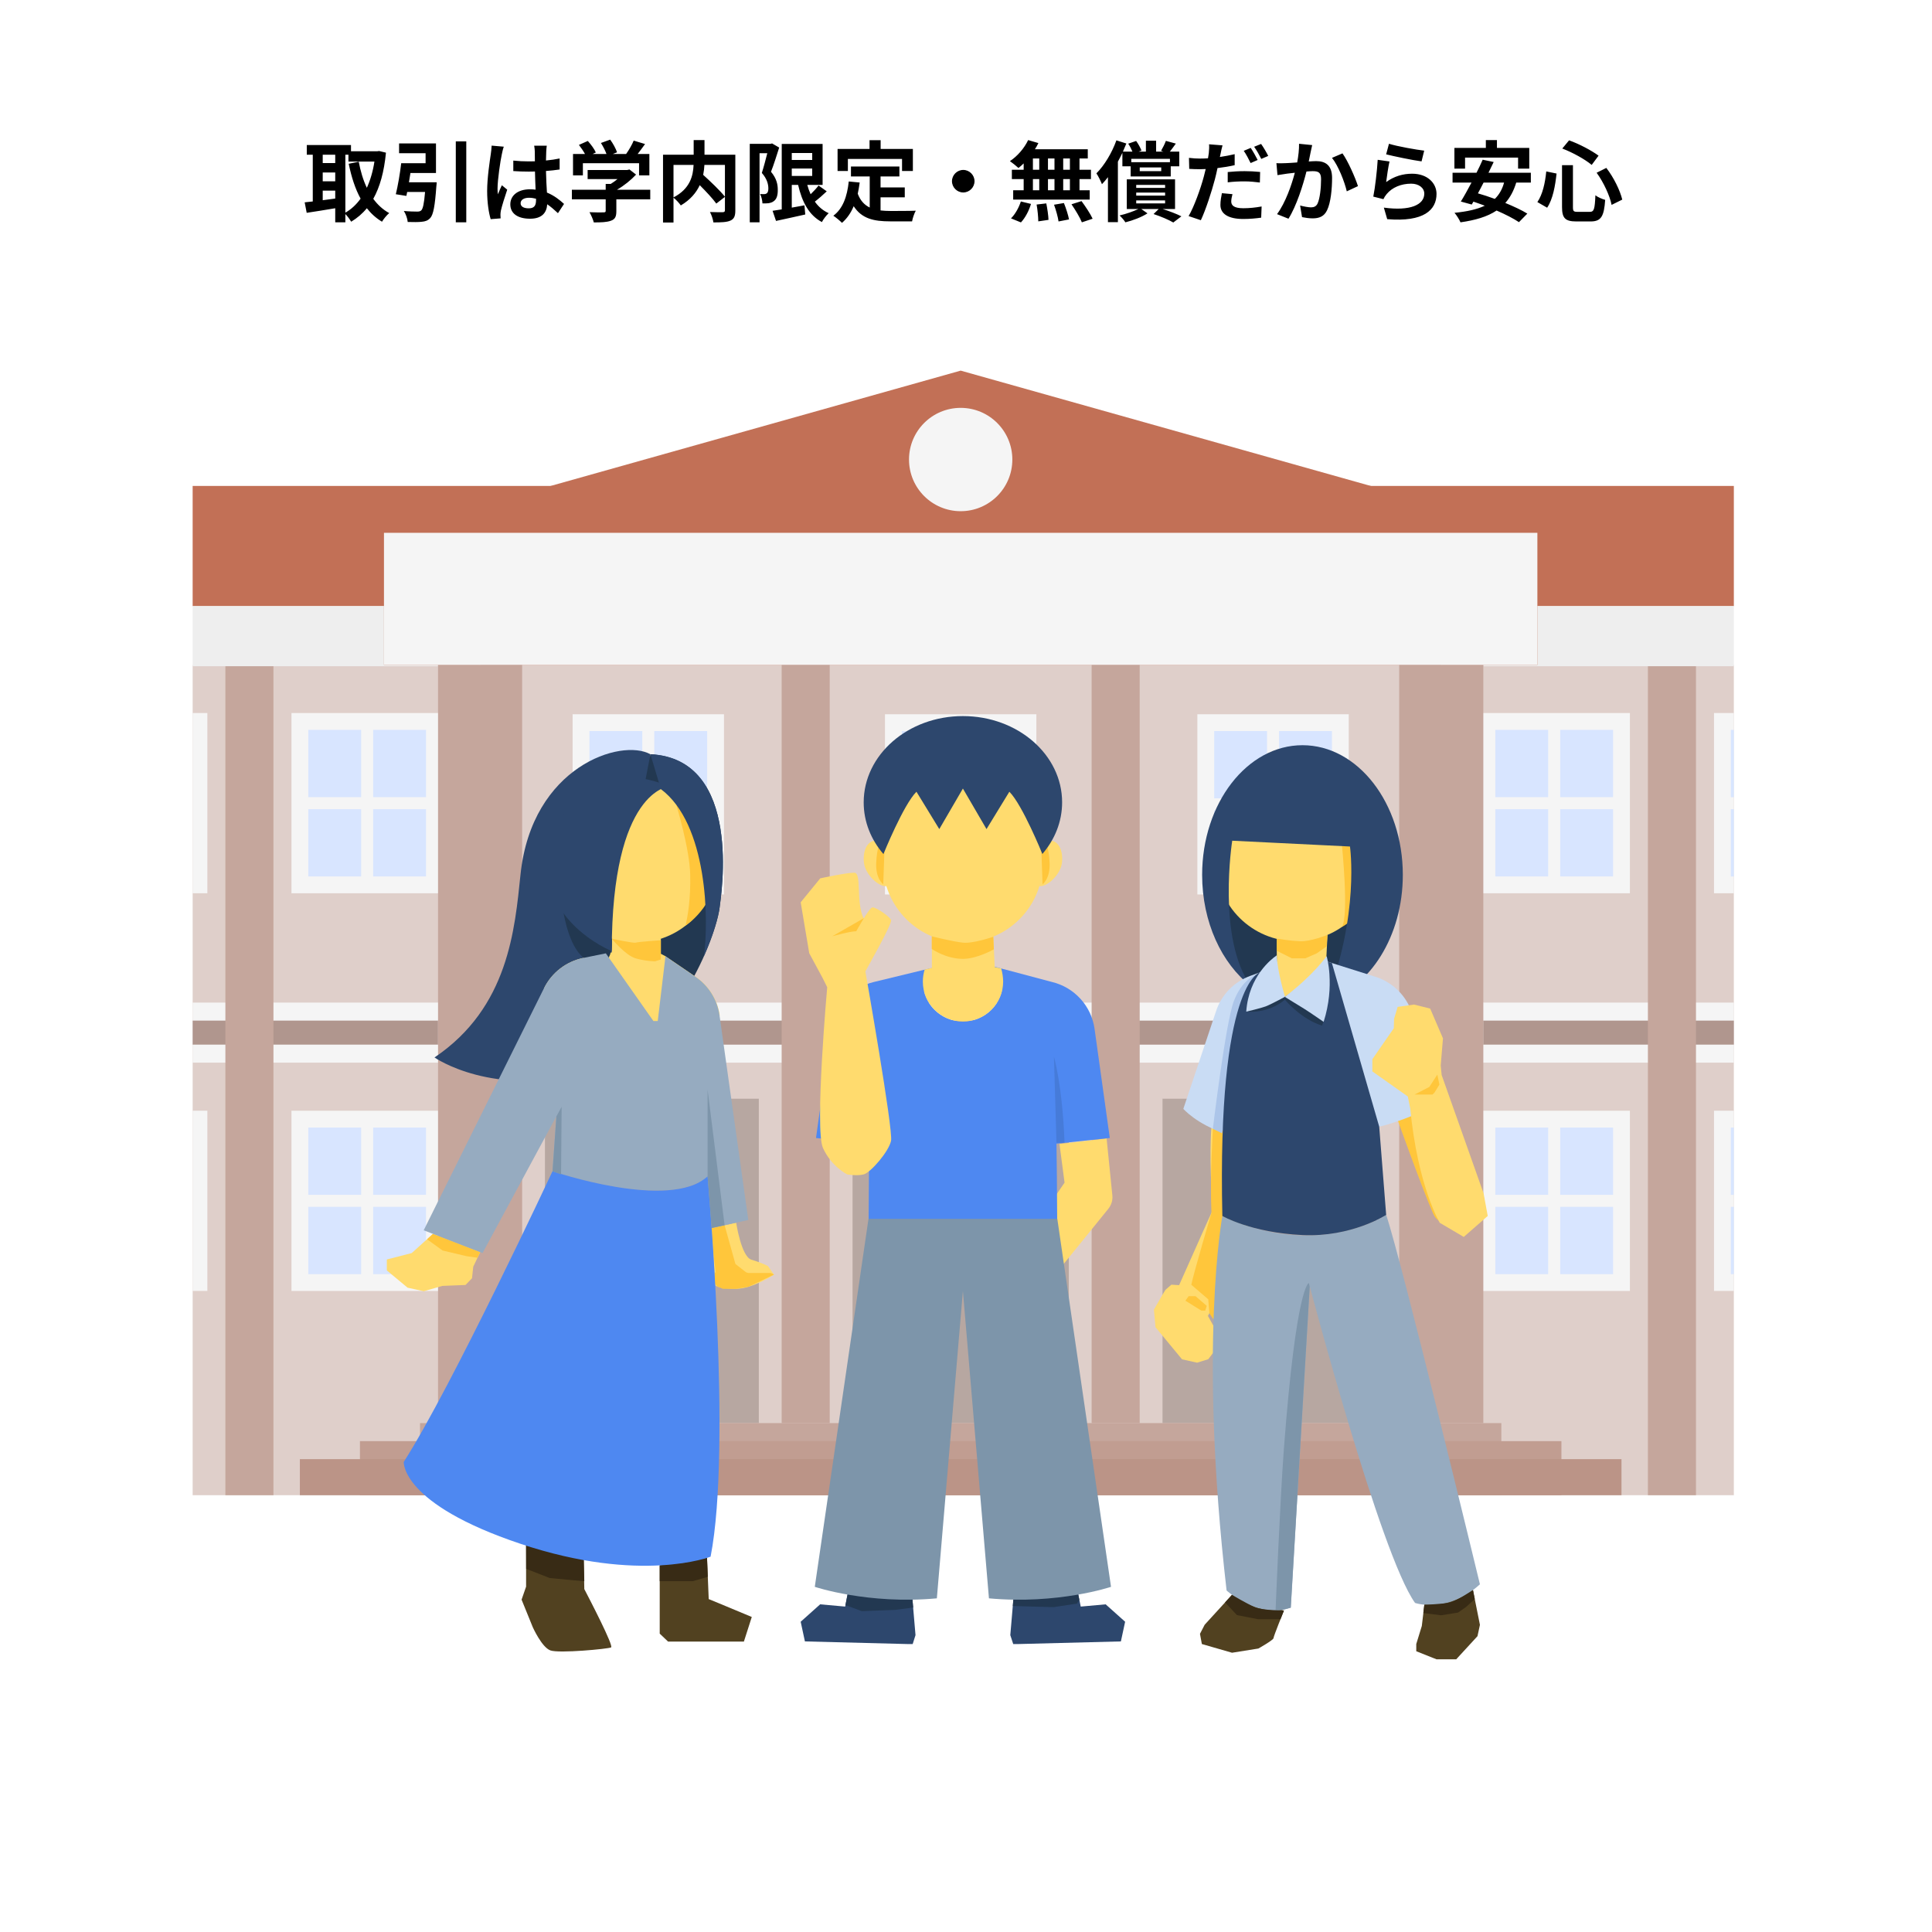 <svg width="351" height="351" viewBox="0 0 351 351" fill="none" xmlns="http://www.w3.org/2000/svg">
<g clip-path="url(#clip0)">
<path d="M87.003 271.643H-87.184C-87.293 271.643 -87.402 271.535 -87.402 271.428V121.027C-87.402 120.92 -87.293 120.812 -87.184 120.812H87.003C87.134 120.812 87.222 120.92 87.222 121.027V271.428C87.222 271.535 87.112 271.643 87.003 271.643Z" fill="#DFCFCA"/>
<path d="M95.953 182.148H-87.402V193.062H95.953V182.148Z" fill="#F5F5F5"/>
<path d="M95.953 185.423H-87.402V189.788H95.953V185.423Z" fill="#B0968E"/>
<path d="M49.678 120.812H40.946V271.643H49.678V120.812Z" fill="#C5A69C"/>
<path d="M-95.042 110.116H174.533V88.288H-76.8L-95.042 104.441V110.116Z" fill="#C27056"/>
<path d="M37.672 129.543H10.169V162.285H37.672V129.543Z" fill="#F5F5F5"/>
<path d="M80.455 129.543H52.952V162.285H80.455V129.543Z" fill="#F5F5F5"/>
<path d="M65.612 132.599H56.008V144.823H65.612V132.599Z" fill="#D8E5FF"/>
<path d="M77.399 132.599H67.795V144.823H77.399V132.599Z" fill="#D8E5FF"/>
<path d="M65.612 147.005H56.008V159.229H65.612V147.005Z" fill="#D8E5FF"/>
<path d="M77.399 147.005H67.795V159.229H77.399V147.005Z" fill="#D8E5FF"/>
<path d="M37.672 201.794H10.169V234.536H37.672V201.794Z" fill="#F5F5F5"/>
<path d="M80.455 201.794H52.952V234.536H80.455V201.794Z" fill="#F5F5F5"/>
<path d="M65.612 204.849H56.008V217.073H65.612V204.849Z" fill="#D8E5FF"/>
<path d="M77.399 204.849H67.795V217.073H77.399V204.849Z" fill="#D8E5FF"/>
<path d="M65.612 219.256H56.008V231.48H65.612V219.256Z" fill="#D8E5FF"/>
<path d="M77.399 219.256H67.795V231.48H77.399V219.256Z" fill="#D8E5FF"/>
<path d="M79.582 110.116H-87.402V121.03H79.582V110.116Z" fill="#EEEEEE"/>
<path d="M262.063 271.643H436.25C436.359 271.643 436.469 271.535 436.469 271.428V121.027C436.469 120.92 436.359 120.812 436.25 120.812H262.063C261.932 120.812 261.845 120.92 261.845 121.027V271.428C261.845 271.535 261.954 271.643 262.063 271.643Z" fill="#DFCFCA"/>
<path d="M253.114 182.148H436.469V193.062H253.114V182.148Z" fill="#F5F5F5"/>
<path d="M253.114 185.423H436.469V189.788H253.114V185.423Z" fill="#B0968E"/>
<path d="M299.389 120.812H308.12V271.643H299.389V120.812Z" fill="#C5A69C"/>
<path d="M444.108 110.116H174.533V88.288H425.867L444.108 104.441V110.116Z" fill="#C27056"/>
<path d="M311.395 129.543H338.898V162.285H311.395V129.543Z" fill="#F5F5F5"/>
<path d="M314.45 132.599H324.055V144.823H314.45V132.599Z" fill="#D8E5FF"/>
<path d="M314.45 147.005H324.055V159.229H314.45V147.005Z" fill="#D8E5FF"/>
<path d="M268.612 129.543H296.115V162.285H268.612V129.543Z" fill="#F5F5F5"/>
<path d="M283.455 132.599H293.059V144.823H283.455V132.599Z" fill="#D8E5FF"/>
<path d="M271.668 132.599H281.272V144.823H271.668V132.599Z" fill="#D8E5FF"/>
<path d="M283.455 147.005H293.059V159.229H283.455V147.005Z" fill="#D8E5FF"/>
<path d="M271.668 147.005H281.272V159.229H271.668V147.005Z" fill="#D8E5FF"/>
<path d="M311.395 201.794H338.898V234.536H311.395V201.794Z" fill="#F5F5F5"/>
<path d="M314.45 204.849H324.055V217.073H314.45V204.849Z" fill="#D8E5FF"/>
<path d="M314.45 219.256H324.055V231.48H314.45V219.256Z" fill="#D8E5FF"/>
<path d="M268.612 201.794H296.115V234.536H268.612V201.794Z" fill="#F5F5F5"/>
<path d="M283.455 204.849H293.059V217.073H283.455V204.849Z" fill="#D8E5FF"/>
<path d="M271.668 204.849H281.272V217.073H271.668V204.849Z" fill="#D8E5FF"/>
<path d="M283.455 219.256H293.059V231.48H283.455V219.256Z" fill="#D8E5FF"/>
<path d="M271.668 219.256H281.272V231.48H271.668V219.256Z" fill="#D8E5FF"/>
<path d="M269.485 110.116H436.469V121.03H269.485V110.116Z" fill="#EEEEEE"/>
<path d="M261.627 271.643H87.44C87.309 271.643 87.221 271.562 87.221 271.482V110.278C87.221 110.197 87.309 110.116 87.44 110.116H261.627C261.736 110.116 261.845 110.197 261.845 110.278V271.482C261.845 271.562 261.736 271.643 261.627 271.643Z" fill="#DFCFCA"/>
<path d="M279.307 120.812V96.801L174.533 67.333L69.759 96.801V120.812H279.307Z" fill="#C27056"/>
<path d="M279.307 96.801H69.759V120.812H279.307V96.801Z" fill="#F5F5F5"/>
<path d="M269.485 182.148H79.582V193.062H269.485V182.148Z" fill="#F5F5F5"/>
<path d="M269.485 185.423H79.582V189.788H269.485V185.423Z" fill="#B0968E"/>
<path d="M94.861 120.812H79.582V258.546H94.861V120.812Z" fill="#C5A69C"/>
<path d="M269.485 120.812H254.205V258.546H269.485V120.812Z" fill="#C5A69C"/>
<path d="M150.741 120.812H142.01V258.546H150.741V120.812Z" fill="#C5A69C"/>
<path d="M207.057 120.812H198.326V258.546H207.057V120.812Z" fill="#C5A69C"/>
<path d="M137.862 199.611H99.008V258.546H137.862V199.611Z" fill="#B7A7A1"/>
<path d="M194.178 199.611H154.888V258.546H194.178V199.611Z" fill="#B7A7A1"/>
<path d="M250.058 199.611H211.204V258.546H250.058V199.611Z" fill="#B7A7A1"/>
<path d="M174.533 92.872C179.717 92.872 183.919 88.67 183.919 83.486C183.919 78.302 179.717 74.1 174.533 74.1C169.349 74.1 165.147 78.302 165.147 83.486C165.147 88.67 169.349 92.872 174.533 92.872Z" fill="#F5F5F5"/>
<path d="M131.532 129.761H104.029V162.503H131.532V129.761Z" fill="#F5F5F5"/>
<path d="M116.689 132.817H107.085V145.041H116.689V132.817Z" fill="#D8E5FF"/>
<path d="M128.476 132.817H118.872V145.041H128.476V132.817Z" fill="#D8E5FF"/>
<path d="M116.689 147.224H107.085V159.447H116.689V147.224Z" fill="#D8E5FF"/>
<path d="M128.476 147.224H118.872V159.447H128.476V147.224Z" fill="#D8E5FF"/>
<path d="M188.285 129.761H160.782V162.503H188.285V129.761Z" fill="#F5F5F5"/>
<path d="M173.442 132.817H163.838V145.041H173.442V132.817Z" fill="#D8E5FF"/>
<path d="M185.229 132.817H175.625V145.041H185.229V132.817Z" fill="#D8E5FF"/>
<path d="M173.442 147.224H163.838V159.447H173.442V147.224Z" fill="#D8E5FF"/>
<path d="M185.229 147.224H175.625V159.447H185.229V147.224Z" fill="#D8E5FF"/>
<path d="M245.038 129.761H217.534V162.503H245.038V129.761Z" fill="#F5F5F5"/>
<path d="M230.195 132.817H220.59V145.041H230.195V132.817Z" fill="#D8E5FF"/>
<path d="M241.982 132.817H232.377V145.041H241.982V132.817Z" fill="#D8E5FF"/>
<path d="M230.195 147.224H220.59V159.447H230.195V147.224Z" fill="#D8E5FF"/>
<path d="M241.982 147.224H232.377V159.447H241.982V147.224Z" fill="#D8E5FF"/>
<path d="M272.759 258.546H76.308V271.643H272.759V258.546Z" fill="#C5A69C"/>
<path d="M283.673 261.82H65.394V271.643H283.673V261.82Z" fill="#C19D91"/>
<path d="M294.587 265.095H54.48V271.643H294.587V265.095Z" fill="#BB9487"/>
<g clip-path="url(#clip1)">
<path d="M253.237 201.572C253.237 201.572 258.328 215.878 260.395 220.539C262.462 225.199 269.638 217.715 269.638 217.715L261.096 199.514L253.237 201.572Z" fill="#FFC63B"/>
<path d="M236.101 180.871C244.8 180.871 251.853 174.375 251.853 166.362C251.853 158.348 244.8 151.852 236.101 151.852C227.401 151.852 220.349 158.348 220.349 166.362C220.349 174.375 227.401 180.871 236.101 180.871Z" fill="#223851"/>
<path d="M235.486 171.005C243.506 171.005 250.008 164.532 250.008 156.547C250.008 148.562 243.506 142.088 235.486 142.088C227.465 142.088 220.964 148.562 220.964 156.547C220.964 164.532 227.465 171.005 235.486 171.005Z" fill="#FFDB6E"/>
<path d="M223.817 289.753L218.862 295.179L218.008 296.829L218.35 298.683L223.834 300.265L228.618 299.499C228.618 299.499 231.368 297.951 231.368 297.611C231.368 297.271 233.265 292.61 233.265 292.61" fill="#514120"/>
<path d="M258.772 291.539L258.311 295.4L257.303 298.683V299.993L260.976 301.455H264.564L268.425 297.254L268.869 295.196L267.605 288.885" fill="#514120"/>
<path d="M243.806 153.672C243.806 153.672 245.087 166.243 243.806 168.403C243.806 168.403 247.53 166.294 248.402 163.657C249.273 161.02 246.522 153.23 246.522 153.23L243.806 153.672Z" fill="#FFC63B"/>
<path d="M227.268 179.17C221.955 175.054 218.401 167.535 218.401 158.945C218.401 145.933 226.567 135.386 236.63 135.386C246.693 135.386 254.86 145.933 254.86 158.945C254.86 170.07 248.897 179.391 240.867 181.858C247.069 166.243 245.258 153.791 245.258 153.791L223.868 152.737C223.868 152.737 221.049 170.614 227.268 179.17Z" fill="#2D476D"/>
<path d="M215.172 236.154L219.033 238.314L221.066 241.971V244.897L219.511 246.938L217.478 247.568L214.745 246.955L209.927 241.121L209.636 237.94L211.208 235.201L211.738 234.334L212.814 233.398L216.983 233.653L219.511 236.052V237.583L218.76 238.722" fill="#FFDB6E"/>
<path d="M231.966 174.646C231.949 173.149 231.966 170.58 231.966 170.58L241.175 169.849L240.884 175.717L240.713 182.283L234.136 187.488L228.754 180.463L229.489 176.772L231.744 175.581L231.966 174.646Z" fill="#FFDB6E"/>
<path d="M231.966 170.58L231.949 172.723L234.683 174.101H237.16L239.227 173.2L241.021 171.941L241.158 169.849C241.158 169.849 238.117 171.09 236.186 171.005C234.255 170.92 232.41 170.58 232.41 170.58" fill="#FFC63B"/>
<path d="M213.515 235.065C217.717 225.574 220.383 219.688 220.383 219.688C219.58 210.826 220.075 204.941 220.075 204.941L227.114 205.893L226.738 224.332L219.46 239.08L213.515 235.065Z" fill="#FFDB6E"/>
<path d="M232.137 175.462L227.131 177.299C224.21 178.371 221.92 180.701 220.947 183.661L214.984 201.453C214.984 201.453 217.41 204.243 222.501 205.893" fill="#C9DCF4"/>
<path d="M220.349 205.06C220.349 205.06 219.802 213.837 220.092 220.352C220.092 220.352 216.778 231.544 216.436 233.415L219.512 236.052L219.717 238.603L220.485 239.726L222.997 231.799L224.688 215.538L224.244 205.876L220.349 205.06Z" fill="#FFC63B"/>
<path d="M244.575 187.794C246.249 199.565 249.222 204.941 249.222 204.941C253.407 204.43 261.933 200.416 261.933 200.416L256.517 184.001C255.492 180.888 253.014 178.439 249.871 177.452L241.192 174.714" fill="#C9DCF4"/>
<path d="M237.792 233.092C237.792 233.092 250.777 282.455 257.081 291.215C257.081 291.215 262.941 293.257 268.869 287.83C268.869 287.83 254.655 229.027 251.836 220.726C251.836 220.726 239.518 228.976 222.074 220.93C222.074 220.93 217.701 244.336 222.843 288.953C222.843 288.953 228.447 294.226 234.512 292.066L237.963 233.773L237.792 233.092Z" fill="#96ABC0"/>
<path d="M261.916 195.313L269.535 216.814L270.287 220.913L265.931 224.723L261.574 222.155C261.574 222.155 257.576 215.555 256.209 201.385L255.765 199.208L249.324 194.649V192.438L253.22 186.808L253.271 185.09L253.92 182.93L256.893 182.504L259.831 183.236L262.155 188.645L261.745 193.578L261.916 195.313Z" fill="#FFDB6E"/>
<path d="M228.173 177.112C228.173 177.112 225.679 177.895 224.159 181.875C222.655 185.838 220.349 205.077 220.349 205.077L222.006 205.893L228.173 177.112Z" fill="#ACC5E9"/>
<path d="M228.891 176.653L233.436 181.109C233.436 181.109 240.475 176.279 240.885 174.629L241.978 174.969L250.572 204.685L251.836 220.726C251.836 220.726 245.515 224.808 236.63 224.383C227.251 223.941 222.074 220.913 222.074 220.913C221.118 178.473 228.891 176.653 228.891 176.653Z" fill="#2D476D"/>
<path d="M241.585 177.112C241.602 182.317 240.201 186.332 240.201 186.332C236.425 185.209 233.435 181.62 233.435 181.62C230.275 184.287 226.431 183.774 226.431 183.774L233.606 181.039L241.585 177.112Z" fill="#223851"/>
<path d="M231.966 173.557C231.966 173.557 231.932 173.574 231.847 173.642C231.095 174.169 226.858 177.333 226.414 183.797C226.414 183.797 229.079 183.168 229.933 182.844C230.856 182.504 233.453 181.092 233.453 181.092C233.453 181.092 231.966 176.108 231.966 173.557Z" fill="#C9DCF4"/>
<path d="M240.474 185.651C242.593 179 241.021 173.71 241.021 173.71C241.021 173.71 238.629 177.146 233.418 181.109C233.418 181.109 236.101 182.742 236.989 183.304C237.894 183.865 240.474 185.651 240.474 185.651Z" fill="#C9DCF4"/>
<path d="M237.792 233.092C237.792 233.092 235.503 233.398 233.248 263.285C232.547 272.64 231.744 292.559 231.744 292.559L232.991 292.474L234.495 292.083L237.946 233.79L237.792 233.092Z" fill="#7D95AA"/>
<path d="M223.817 289.753L222.57 291.113L224.722 293.427L228.566 294.175H231.027H232.632L233.265 292.593C233.265 292.593 229.403 292.61 227.917 291.964C226.431 291.301 223.817 289.753 223.817 289.753Z" fill="#382B15"/>
<path d="M258.772 291.539L258.584 293.053L261.813 293.461L264.888 292.968L266.358 291.947L267.929 290.518L267.605 288.868C267.605 288.868 264.632 290.892 263.265 291.164C261.881 291.454 258.772 291.539 258.772 291.539Z" fill="#382B15"/>
<path d="M215.36 236.307L215.941 235.491H217.205L219.238 237.243L218.965 238.11H218.264L215.36 236.307Z" fill="#FFC63B"/>
<path d="M256.978 198.851L257.268 198.715L259.677 197.473L261.13 195.228L261.505 197.048L260.617 198.494L260.258 198.851" fill="#FFC63B"/>
<path d="M192.483 207.832L193.406 214.857L192.091 216.779L186.196 224.4L191.527 231.085L192.757 230.234L201.35 219.62C201.914 218.923 202.188 218.038 202.085 217.137L201.043 206.829" fill="#FFDB6E"/>
<path d="M161.048 160.986C159.681 161.157 157.238 158.945 156.964 156.785C156.708 154.625 157.511 153.026 158.707 152.771C159.339 152.634 160.279 152.941 160.791 153.519" fill="#FFDB6E"/>
<path d="M174.938 171.244C182.958 171.244 189.46 164.77 189.46 156.785C189.46 148.8 182.958 142.326 174.938 142.326C166.917 142.326 160.416 148.8 160.416 156.785C160.416 164.77 166.917 171.244 174.938 171.244Z" fill="#FFDB6E"/>
<path d="M188.844 160.986C190.211 161.157 192.654 158.945 192.928 156.785C193.184 154.625 192.381 153.026 191.185 152.771C190.553 152.634 189.613 152.941 189.101 153.519" fill="#FFDB6E"/>
<path d="M169.283 175.859L167.642 176.25L158.741 178.41C154.658 179.397 151.6 182.782 151.019 186.915L148.251 206.749L158.468 207.821" fill="#4E88F1"/>
<path d="M180.593 175.598L182.233 176.04L191.134 178.405C195.217 179.391 198.275 182.776 198.856 186.91L201.624 206.744L191.407 207.832" fill="#4E88F1"/>
<path d="M158.417 191.707C157.785 201.964 157.785 228.142 157.785 228.142H192.091C192.091 228.142 192.091 201.964 191.459 191.707" fill="#4E88F1"/>
<path d="M182.147 177.231C182.199 177.588 182.233 177.946 182.233 178.32C182.233 182.334 178.97 185.583 174.938 185.583C170.906 185.583 167.642 182.334 167.642 178.32C167.642 177.946 167.677 177.588 167.728 177.248C163.388 179.051 160.484 182.419 160.484 186.297C160.484 192.064 166.959 196.725 174.955 196.725C182.95 196.725 189.425 192.047 189.425 186.297C189.408 182.419 186.487 179.034 182.147 177.231Z" fill="#4E88F1"/>
<path d="M185.103 298.683L203.64 298.207L204.409 294.634L200.872 291.47L196.345 291.879L195.747 288.953L184.197 289.48L183.548 297.067L184.078 298.683H185.103Z" fill="#2D476D"/>
<path d="M153.684 171.805C156.109 171.805 158.075 170.472 158.075 168.828C158.075 167.184 156.109 165.851 153.684 165.851C151.259 165.851 149.293 167.184 149.293 168.828C149.293 170.472 151.259 171.805 153.684 171.805Z" fill="#FFC63B"/>
<path d="M174.938 164.763C182.958 164.763 189.46 158.289 189.46 150.304C189.46 142.319 182.958 135.846 174.938 135.846C166.917 135.846 160.416 142.319 160.416 150.304C160.416 158.289 166.917 164.763 174.938 164.763Z" fill="#FFDB6E"/>
<path d="M180.422 169.083L180.712 175.683L181.891 175.938C182.096 176.619 182.25 177.571 182.25 178.32C182.25 182.334 178.987 185.583 174.955 185.583C170.923 185.583 167.659 182.334 167.659 178.32C167.659 177.571 167.779 176.84 167.984 176.159L169.3 175.836V170.104" fill="#FFDB6E"/>
<path d="M151.19 170.104C151.19 170.104 154.436 169.185 155.563 169.185C155.563 169.185 157.887 164.916 158.502 164.848C159.1 164.78 161.663 166.498 161.885 167.161C162.107 167.842 157.665 175.632 157.221 176.483C157.221 176.483 162.295 205.281 161.885 207.254C161.475 209.227 158.16 213.037 156.913 213.36C155.666 213.684 153.906 213.36 153.906 213.36C153.906 213.36 151.053 211.949 149.515 208.564C147.978 205.179 150.284 179.357 150.284 179.357L149.481 177.741L147.021 173.183L145.466 163.929L149.02 159.575C149.02 159.575 153.855 158.52 155.222 158.554C156.588 158.571 155.478 163.929 156.896 166.838" fill="#FFDB6E"/>
<path d="M164.772 298.683L146.235 298.207L145.466 294.634L149.003 291.47L153.547 291.879L154.128 288.953L165.677 289.48L166.327 297.067L165.814 298.683H164.772Z" fill="#2D476D"/>
<path d="M153.957 289.786L153.599 291.607L156.571 292.712L162.705 292.474L165.9 292.049L165.677 289.48L154.128 288.953L153.957 289.786Z" fill="#223851"/>
<path d="M160.467 160.663C160.467 160.663 159.066 159.66 159.185 156.785C159.305 153.91 159.954 152.941 159.954 152.941L160.723 153.332L160.467 160.663Z" fill="#FFC63B"/>
<path d="M189.408 160.663C189.408 160.663 190.809 159.66 190.69 156.785C190.57 153.91 189.921 152.941 189.921 152.941L189.152 153.332L189.408 160.663Z" fill="#FFC63B"/>
<path d="M184.197 289.48L184.009 291.777L191.407 291.981L195.661 291.334L196.088 290.62L195.746 288.953L184.197 289.48Z" fill="#223851"/>
<path d="M174.937 130.096C164.977 130.096 156.913 137.121 156.913 145.779C156.913 149.301 158.246 152.549 160.501 155.169C160.501 155.169 164.123 146.205 166.498 143.84L170.649 150.627L174.937 143.262L179.226 150.627L183.377 143.84C185.752 146.205 189.374 155.152 189.374 155.152C191.629 152.532 192.962 149.284 192.962 145.762C192.962 137.121 184.898 130.096 174.937 130.096Z" fill="#2D476D"/>
<path d="M192.091 221.44L201.846 288.29C201.846 288.29 192.21 291.539 179.67 290.382L174.937 234.555L170.205 290.382C157.665 291.539 148.029 288.29 148.029 288.29L157.784 221.44" fill="#7D95AA"/>
<path d="M169.282 170.104V172.4C169.282 172.4 171.811 174.203 174.938 174.203C177.551 174.203 180.558 172.468 180.558 172.468L180.456 170.189C180.456 170.189 176.834 171.448 174.955 171.261C173.075 171.073 169.282 170.104 169.282 170.104Z" fill="#FFC63B"/>
<path opacity="0.1" d="M191.476 191.996C191.476 191.996 192.996 196.997 193.406 207.628H191.937L191.476 191.996Z" fill="black"/>
<path d="M118.165 137.036C112.886 134.077 96.638 139.197 94.571 158.826C93.529 168.777 92.418 183.032 78.939 192.115C78.939 192.115 89.633 199.616 107.009 194.734C110.46 193.765 113.501 192.03 116.166 189.87" fill="#2D476D"/>
<path d="M107.009 194.717C122.727 190.312 130.124 170.019 130.739 164.865C130.979 162.858 135.045 137.87 118.165 137.036" fill="#223851"/>
<path d="M120.061 175.037V170.546C120.061 170.546 115.124 169.032 111.143 170.546V173.03L110.084 173.2L106.001 174.033C102.891 174.663 100.26 176.687 98.859 179.51L118.763 187.488H126.468L130.756 184.477C130.364 181.637 128.775 179.085 126.4 177.469L120.933 173.744C120.933 173.744 118.985 172.672 117.55 172.06" fill="#FFDB6E"/>
<path d="M101.866 161.497C101.866 161.497 102.31 172.468 107.009 174.646C111.707 176.823 111.143 170.563 111.143 170.563L110.084 163.64L101.866 161.497Z" fill="#223851"/>
<path d="M115.602 171.244C123.623 171.244 130.124 164.77 130.124 156.785C130.124 148.8 123.623 142.327 115.602 142.327C107.582 142.327 101.08 148.8 101.08 156.785C101.08 164.77 107.582 171.244 115.602 171.244Z" fill="#FFDB6E"/>
<path d="M78.665 224.162L74.804 227.649L69.986 228.891L69.422 230.098L74.052 233.943L76.991 234.589L80.357 233.619L84.576 233.449L85.755 232.225L85.977 230.132L87.242 227.479L78.665 224.162Z" fill="#FFDB6E"/>
<path d="M133.746 222.138C133.746 222.138 134.669 228.312 136.514 228.857C138.359 229.401 139.521 230.013 139.521 230.013L140.614 231.578C140.614 231.578 136.702 234.147 133.78 234.147C130.346 234.147 129.936 233.483 129.936 233.483L129.287 223.107L133.746 222.138Z" fill="#FFDB6E"/>
<path d="M128.45 283.017L128.757 290.518L130.705 291.318L136.582 293.767L135.147 298.241H121.377L119.856 296.795V293.546V284.377L128.45 283.017Z" fill="#514120"/>
<path d="M95.579 280.788C95.579 286.266 95.579 288.256 95.579 288.256L94.759 290.62L96.792 295.621C96.792 295.621 98.415 299.261 99.987 299.84C101.559 300.418 110.528 299.567 111.024 299.295C111.519 299.023 107.094 290.501 106.155 288.698L106.052 283.408L95.579 280.788Z" fill="#514120"/>
<path d="M122.863 146.205C122.863 146.205 125.289 154.166 125.392 158.86C125.494 163.555 124.931 166.396 124.555 168.165C124.555 168.165 129.919 164.729 130.432 157.823C130.944 150.934 122.863 146.205 122.863 146.205Z" fill="#FFC63B"/>
<path d="M120.061 143.364C128.553 149.692 128.826 167.263 127.869 173.744C129.595 169.883 130.534 166.549 130.739 164.848C130.979 162.841 135.045 137.853 118.165 137.019" fill="#2D476D"/>
<path d="M78.665 224.162L77.589 225.148L80.408 227.19L84.799 228.227L86.746 228.499L87.242 227.479L78.665 224.162Z" fill="#FFC63B"/>
<path d="M129.8 231.272L131.337 230.473H132.448L135.984 231.272H140.034L140.614 231.561L135.984 233.772L133.781 234.147H131.337L130.364 233.738L129.8 233.143V231.272Z" fill="#FFC63B"/>
<path d="M131.645 222.597L133.61 229.639L135.591 231.187L134.02 233.67L130.363 233.738L129.595 227.649L129.287 223.107L131.645 222.597Z" fill="#FFC63B"/>
<path d="M111.143 170.546C111.143 170.546 113.637 173.591 115.5 174.118C117.362 174.646 119.002 174.646 119.002 174.646L120.061 174.322V170.818C120.061 170.818 115.858 171.107 115.5 171.261C115.158 171.397 111.143 170.546 111.143 170.546Z" fill="#FFC63B"/>
<path d="M104.19 287.099L99.867 286.691L95.596 285.024L95.579 280.788L106.052 283.238L106.154 287.269L104.19 287.099Z" fill="#382B15"/>
<path d="M119.856 284.377V287.269H125.853L128.586 286.47L128.45 283.017L124.23 283.935L119.856 284.377Z" fill="#382B15"/>
<path d="M129.287 223.107C129.287 223.107 125.528 211.353 125.528 206.131C125.528 200.909 128.535 196.946 128.535 196.946V213.718C121.548 220.045 100.363 212.799 100.363 212.799L101.063 202.831L102.122 200.875L87.669 227.649L76.974 223.515L98.842 179.51C100.243 176.687 102.891 174.663 105.983 174.033L110.067 173.2L118.712 185.498H119.497L120.898 173.744L126.365 177.469C128.74 179.085 130.329 181.637 130.722 184.477L135.95 221.644L129.287 223.107Z" fill="#96ABC0"/>
<path d="M111.143 172.791C111.143 172.791 95.972 166.753 100.141 152.005C100.141 152.005 106.12 136.254 121.565 142.888C121.565 142.871 111.143 143.483 111.143 172.791Z" fill="#2D476D"/>
<path d="M128.552 213.718C128.552 213.718 133.029 262.707 129.099 282.813C129.099 282.813 116.405 287.779 94.588 280.482C72.771 273.185 73.352 265.598 73.352 265.598C82.048 252.007 100.38 212.782 100.38 212.782C100.38 212.782 121.667 220.062 128.552 213.718Z" fill="#4E88F1"/>
<path d="M128.552 197.949L131.645 222.597L129.287 223.107L128.552 213.718V197.949Z" fill="#7D95AA"/>
<path d="M102.037 201.079L101.935 213.36L100.38 212.799L101.08 202.831L102.037 201.079Z" fill="#7D95AA"/>
</g>
</g>
<path d="M62.744 28.104H63.304V29.352H68.024C67.752 31.144 67.272 32.744 66.648 34.12C65.976 32.712 65.496 31.096 65.176 29.384L63.352 29.752C63.848 32.168 64.536 34.312 65.512 36.088C64.728 37.176 63.8 38.04 62.744 38.632V28.104ZM58.632 34.632H60.904V36.072C60.136 36.168 59.368 36.28 58.632 36.376V34.632ZM58.632 31.336H60.904V32.936H58.632V31.336ZM60.904 28.104V29.624H58.632V28.104H60.904ZM68.872 27.432L68.552 27.48H63.768V26.344H55.736V28.104H56.824V36.6C56.28 36.664 55.784 36.712 55.352 36.76L55.72 38.664C57.192 38.44 59.064 38.152 60.904 37.832V40.392H62.744V38.888C63.128 39.272 63.56 39.864 63.8 40.28C64.888 39.624 65.832 38.824 66.648 37.832C67.416 38.808 68.312 39.624 69.4 40.28C69.688 39.784 70.28 39.064 70.712 38.712C69.56 38.088 68.6 37.192 67.816 36.12C69.016 33.976 69.784 31.224 70.12 27.736L68.872 27.432ZM74.296 33.112C74.392 32.568 74.488 31.992 74.568 31.432H79.208V26.056H72.504V27.832H77.32V29.656H72.888C72.68 31.496 72.28 33.784 71.912 35.288L73.832 35.592C73.88 35.368 73.928 35.128 73.976 34.872H77.224C77.048 36.968 76.84 37.976 76.504 38.248C76.296 38.408 76.104 38.44 75.784 38.44C75.352 38.44 74.328 38.424 73.368 38.328C73.736 38.888 74.024 39.72 74.072 40.328C75.048 40.36 76.024 40.36 76.584 40.296C77.272 40.232 77.72 40.088 78.168 39.608C78.728 38.984 79.016 37.432 79.272 33.896C79.32 33.64 79.336 33.112 79.336 33.112H74.296ZM82.808 25.688V40.392H84.712V25.688H82.808ZM94.584 36.92C94.584 36.312 95.192 35.928 96.104 35.928C96.536 35.928 96.968 35.992 97.384 36.104C97.384 36.216 97.384 36.312 97.384 36.392C97.384 37.336 97.048 37.848 96.072 37.848C95.224 37.848 94.584 37.576 94.584 36.92ZM99.336 26.472H97.048C97.112 26.792 97.16 27.288 97.16 27.528C97.16 27.864 97.176 28.52 97.176 29.304C96.808 29.32 96.424 29.32 96.056 29.32C95.096 29.32 94.168 29.272 93.256 29.176V31.08C94.2 31.144 95.112 31.176 96.056 31.176C96.424 31.176 96.808 31.176 97.192 31.16C97.208 32.296 97.272 33.464 97.304 34.456C96.984 34.408 96.632 34.392 96.264 34.392C94.088 34.392 92.712 35.512 92.712 37.128C92.712 38.808 94.088 39.736 96.296 39.736C98.456 39.736 99.32 38.648 99.416 37.112C100.056 37.544 100.696 38.104 101.368 38.728L102.472 37.048C101.704 36.344 100.696 35.528 99.368 34.984C99.304 33.896 99.224 32.616 99.192 31.064C100.072 31 100.904 30.904 101.672 30.792V28.792C100.904 28.952 100.072 29.08 99.192 29.16C99.208 28.456 99.224 27.864 99.24 27.512C99.256 27.16 99.288 26.776 99.336 26.472ZM91.528 26.648L89.32 26.456C89.304 26.968 89.224 27.576 89.16 28.024C88.984 29.256 88.504 32.28 88.504 34.696C88.504 36.872 88.808 38.696 89.144 39.816L90.952 39.672C90.936 39.448 90.92 39.176 90.92 39.016C90.92 38.84 90.952 38.488 91 38.264C91.192 37.4 91.704 35.768 92.152 34.456L91.176 33.656C90.936 34.2 90.664 34.744 90.456 35.304C90.408 34.984 90.392 34.584 90.392 34.264C90.392 32.664 90.92 29.144 91.16 28.072C91.208 27.784 91.4 26.968 91.528 26.648ZM105.896 29.656H116.104V31.864H117.976V27.976H115.848C116.28 27.416 116.76 26.776 117.192 26.168L115.128 25.544C114.824 26.296 114.28 27.224 113.752 27.976H111.336L112.104 27.672C111.896 27.032 111.368 26.056 110.856 25.368L109.176 25.976C109.56 26.584 109.96 27.352 110.184 27.976H107.672L108.248 27.704C107.992 27.08 107.352 26.232 106.792 25.608L105.176 26.328C105.56 26.824 105.992 27.448 106.28 27.976H104.104V31.864H105.896V29.656ZM118.136 34.472H112.088C113.4 33.72 114.648 32.696 115.56 31.72L114.36 30.792L113.944 30.888H106.76V32.536H112.184C111.8 32.856 111.368 33.16 110.952 33.416H110.04V34.472H103.896V36.216H110.04V38.296C110.04 38.52 109.96 38.584 109.624 38.584C109.304 38.6 108.12 38.6 107.096 38.552C107.384 39.064 107.752 39.864 107.88 40.408C109.24 40.408 110.232 40.376 110.984 40.104C111.768 39.832 111.976 39.336 111.976 38.344V36.216H118.136V34.472ZM131.704 29.96V35.736C130.824 34.632 129.112 33 127.752 31.768C127.88 31.144 127.944 30.552 127.976 29.96H131.704ZM122.36 29.96H126.008C125.928 31.928 125.384 34.296 122.36 35.864V29.96ZM133.592 28.104H127.992V25.448H126.024V28.104H120.456V40.424H122.36V35.912C122.824 36.264 123.416 36.936 123.688 37.32C125.432 36.296 126.504 34.984 127.128 33.64C128.296 34.808 129.496 36.104 130.136 36.984L131.704 35.768V38.168C131.704 38.456 131.608 38.536 131.304 38.552C131 38.552 129.928 38.568 128.984 38.52C129.256 39.016 129.544 39.864 129.608 40.408C131.032 40.408 132.056 40.376 132.712 40.072C133.384 39.768 133.592 39.24 133.592 38.216V28.104ZM140.264 26.056L139.992 26.136H136.216V40.392H137.992V27.832H139.4C139.112 28.952 138.744 30.392 138.408 31.416C139.352 32.488 139.592 33.48 139.592 34.232C139.592 34.68 139.496 34.984 139.304 35.128C139.16 35.224 139.016 35.272 138.84 35.272C138.632 35.272 138.392 35.272 138.088 35.256C138.36 35.736 138.504 36.472 138.52 36.952C138.92 36.952 139.304 36.968 139.624 36.92C139.976 36.856 140.312 36.76 140.568 36.552C141.08 36.2 141.32 35.528 141.304 34.472C141.304 33.544 141.112 32.44 140.072 31.208C140.568 29.96 141.112 28.2 141.56 26.808L140.264 26.056ZM143.848 30.616H147.56V31.96H143.848V30.616ZM147.56 27.8V29.064H143.848V27.8H147.56ZM148.712 33.704C148.344 34.2 147.8 34.776 147.272 35.288C147.032 34.76 146.824 34.184 146.664 33.592H149.448V26.152H142.024V38.04C141.4 38.136 140.84 38.232 140.36 38.296L140.984 40.136C142.488 39.8 144.456 39.4 146.296 38.968L146.152 37.304C145.384 37.448 144.6 37.592 143.848 37.72V33.592H145C145.72 36.712 146.968 39.096 149.32 40.344C149.576 39.832 150.136 39.112 150.552 38.728C149.512 38.264 148.68 37.544 148.04 36.632C148.728 36.104 149.512 35.416 150.2 34.76L148.712 33.704ZM154.04 28.872H163.88V31.064H165.848V27.064H159.992V25.464H157.976V27.064H152.168V31.064H154.04V28.872ZM159.976 35.848H164.376V34.056H159.976V32.056H163.4V30.248H154.6V32.056H158.008V37.704C157.064 37.24 156.312 36.472 155.832 35.192C155.976 34.552 156.088 33.88 156.184 33.16L154.2 32.968C153.912 35.704 153.128 37.912 151.4 39.192C151.848 39.48 152.648 40.152 152.968 40.488C153.88 39.704 154.584 38.68 155.096 37.464C156.568 39.736 158.76 40.216 161.704 40.216H165.704C165.8 39.656 166.104 38.744 166.376 38.28C165.304 38.328 162.664 38.328 161.8 38.328C161.16 38.328 160.552 38.296 159.976 38.232V35.848ZM175 30.872C173.88 30.872 172.952 31.8 172.952 32.92C172.952 34.04 173.88 34.968 175 34.968C176.12 34.968 177.048 34.04 177.048 32.92C177.048 31.8 176.12 30.872 175 30.872ZM194.376 30.84H193.16V28.792H194.376V30.84ZM194.376 34.568H193.16V32.536H194.376V34.568ZM187.656 32.536H188.808V34.568H187.656V32.536ZM191.576 32.536V34.568H190.392V32.536H191.576ZM190.392 30.84V28.792H191.576V30.84H190.392ZM187.656 28.792H188.808V30.84H187.656V28.792ZM185.976 30.84H183.832V32.536H185.976V34.568H184.072V36.264H197.976V34.568H196.12V32.536H198.2V30.84H196.12V28.792H197.624V27.112H188.024C188.264 26.744 188.472 26.376 188.648 25.992L186.792 25.448C186.088 26.936 184.824 28.392 183.48 29.272C183.912 29.576 184.68 30.184 185.032 30.52C185.352 30.28 185.656 29.992 185.976 29.688V30.84ZM185.48 40.408C186.264 39.576 186.952 38.264 187.304 37.048L185.464 36.6C185.096 37.768 184.376 39 183.672 39.672L185.48 40.408ZM188.328 37.16C188.504 38.136 188.632 39.448 188.632 40.216L190.488 39.944C190.472 39.192 190.28 37.928 190.088 36.952L188.328 37.16ZM191.496 37.192C191.848 38.168 192.216 39.464 192.312 40.232L194.216 39.864C194.072 39.08 193.672 37.832 193.288 36.888L191.496 37.192ZM194.664 37.112C195.368 38.136 196.216 39.544 196.552 40.392L198.504 39.736C198.104 38.856 197.208 37.512 196.488 36.536L194.664 37.112ZM212.552 28.856V29.464H205.528V28.856H212.552ZM210.968 31.096H207.064V30.424H210.968V31.096ZM203.912 30.216H205.416V32.056H212.696V30.216H214.248V27.544H212.536C212.856 27.128 213.24 26.632 213.624 26.088L211.816 25.592C211.624 26.12 211.24 26.888 210.936 27.4L211.352 27.544H210.04V25.56H208.184V27.544H206.872L207.384 27.352C207.192 26.872 206.808 26.136 206.408 25.608L204.968 26.104C205.272 26.536 205.544 27.08 205.736 27.544H204.008C204.232 27.048 204.44 26.552 204.632 26.072L202.824 25.496C202.008 27.784 200.632 30.056 199.192 31.496C199.512 31.944 200.024 33 200.2 33.464C200.568 33.08 200.936 32.648 201.288 32.184V40.36H203.096V29.368C203.384 28.84 203.656 28.296 203.912 27.768V30.216ZM206.424 36.408H211.672V36.952H206.424V36.408ZM206.424 34.984H211.672V35.544H206.424V34.984ZM206.424 33.592H211.672V34.136H206.424V33.592ZM213.48 37.976V32.584H204.712V37.976H206.808C205.896 38.408 204.584 38.872 203.4 39.144C203.752 39.464 204.232 40.008 204.456 40.392C205.8 40.056 207.384 39.464 208.472 38.76L207.352 37.976H210.504L209.576 38.888C210.936 39.336 212.36 39.944 213.16 40.424L214.632 39.304C213.832 38.888 212.488 38.376 211.24 37.976H213.48ZM223.912 35.272L221.992 35.096C221.864 35.72 221.72 36.488 221.72 37.24C221.72 38.856 223.176 39.784 225.864 39.784C227.144 39.784 228.216 39.672 229.128 39.544L229.208 37.512C228.056 37.72 226.952 37.832 225.88 37.832C224.168 37.832 223.688 37.304 223.688 36.6C223.688 36.248 223.784 35.736 223.912 35.272ZM222.104 26.408L219.656 26.216C219.704 26.6 219.672 27.256 219.608 27.848C219.576 28.104 219.528 28.408 219.464 28.76C218.968 28.792 218.488 28.808 218.024 28.808C217.352 28.808 216.824 28.776 216.008 28.68L216.056 30.68C216.616 30.712 217.208 30.744 217.992 30.744C218.328 30.744 218.68 30.728 219.048 30.712C218.936 31.16 218.824 31.624 218.712 32.056C218.12 34.296 216.904 37.64 215.944 39.256L218.168 40.008C219.064 38.104 220.12 34.84 220.712 32.6C220.888 31.944 221.048 31.224 221.192 30.536C222.264 30.408 223.352 30.232 224.312 30.008V28.008C223.432 28.216 222.52 28.392 221.624 28.52C221.672 28.312 221.72 28.104 221.752 27.928C221.816 27.576 221.976 26.856 222.104 26.408ZM223.048 31.256V33.128C224.056 33 225.032 32.952 226.136 32.952C227.112 32.952 228.088 33.064 228.888 33.16L228.936 31.24C227.992 31.144 227.032 31.096 226.12 31.096C225.08 31.096 223.944 31.16 223.048 31.256ZM227.224 26.872L225.96 27.4C226.392 28.008 226.888 28.968 227.208 29.624L228.488 29.064C228.2 28.472 227.624 27.464 227.224 26.872ZM229.112 26.152L227.848 26.664C228.296 27.272 228.808 28.2 229.144 28.872L230.408 28.328C230.136 27.768 229.544 26.744 229.112 26.152ZM238.392 26.36L236.008 26.12C236.024 27.128 235.896 28.296 235.672 29.512C234.856 29.576 234.104 29.624 233.608 29.64C233.016 29.656 232.472 29.688 231.896 29.64L232.088 31.816C232.568 31.736 233.416 31.624 233.864 31.544C234.168 31.512 234.664 31.448 235.24 31.384C234.664 33.576 233.56 36.808 232.008 38.904L234.088 39.736C235.56 37.384 236.744 33.592 237.352 31.16C237.8 31.128 238.2 31.096 238.456 31.096C239.464 31.096 240.008 31.272 240.008 32.552C240.008 34.136 239.8 36.072 239.368 36.984C239.112 37.512 238.696 37.672 238.168 37.672C237.736 37.672 236.824 37.512 236.2 37.336L236.552 39.448C237.096 39.56 237.848 39.672 238.472 39.672C239.672 39.672 240.568 39.32 241.096 38.2C241.784 36.808 242.008 34.216 242.008 32.328C242.008 30.024 240.808 29.272 239.112 29.272C238.776 29.272 238.296 29.304 237.768 29.336C237.88 28.76 237.992 28.168 238.104 27.688C238.184 27.288 238.296 26.776 238.392 26.36ZM243.896 27.864L241.992 28.68C243.128 30.088 244.264 32.984 244.68 34.76L246.712 33.816C246.232 32.296 244.888 29.24 243.896 27.864ZM252.344 26.12L251.832 28.04C253.08 28.36 256.648 29.112 258.264 29.32L258.744 27.368C257.352 27.208 253.864 26.6 252.344 26.12ZM252.44 29.336L250.296 29.032C250.184 31.016 249.816 34.152 249.496 35.72L251.336 36.184C251.48 35.864 251.64 35.608 251.928 35.256C252.936 34.04 254.568 33.368 256.376 33.368C257.768 33.368 258.76 34.136 258.76 35.176C258.76 37.208 256.216 38.376 251.416 37.72L252.024 39.816C258.68 40.376 260.984 38.136 260.984 35.224C260.984 33.288 259.352 31.56 256.552 31.56C254.872 31.56 253.288 32.024 251.832 33.08C251.944 32.168 252.232 30.216 252.44 29.336ZM266.168 28.632H275.8V30.632H277.832V26.872H271.96V25.448H269.944V26.872H264.232V30.632H266.168V28.632ZM273.256 33.176C272.92 34.408 272.36 35.368 271.576 36.136C270.52 35.752 269.48 35.4 268.504 35.128C268.84 34.504 269.192 33.848 269.528 33.176H273.256ZM278.12 33.176V31.384H270.424C270.76 30.712 271.08 30.056 271.368 29.432L269.368 29.016C269.048 29.752 268.664 30.568 268.248 31.384H263.896V33.176H267.336C266.648 34.472 265.976 35.688 265.4 36.616L267.384 37.16L267.688 36.632C268.36 36.856 269.048 37.112 269.752 37.368C268.312 38.056 266.488 38.44 264.248 38.664C264.616 39.08 265.16 39.944 265.336 40.392C268.024 40.008 270.2 39.384 271.896 38.248C273.512 38.952 274.984 39.704 275.96 40.36L277.48 38.808C276.472 38.184 275.032 37.512 273.48 36.872C274.344 35.896 275 34.696 275.464 33.176H278.12ZM290.072 31.384C291.352 33.144 292.472 35.592 292.792 37.224L294.728 36.264C294.328 34.6 293.192 32.264 291.832 30.504L290.072 31.384ZM280.92 31.144C280.712 33.272 280.248 35.336 279.304 36.712L281.08 37.736C282.136 36.168 282.552 33.72 282.792 31.528L280.92 31.144ZM283.832 26.984C285.72 27.704 287.944 28.936 289.176 29.96L290.424 28.28C289.16 27.352 286.952 26.168 285.064 25.496L283.832 26.984ZM283.784 30.008V37.608C283.784 39.608 284.344 40.232 286.376 40.232H288.984C290.904 40.232 291.416 39.288 291.624 36.312C291.096 36.168 290.296 35.832 289.848 35.48C289.736 37.992 289.608 38.488 288.824 38.488H286.632C285.88 38.488 285.768 38.376 285.768 37.608V30.008H283.784Z" fill="black"/>
<defs>
<clipPath id="clip0">
<rect width="280" height="280" fill="white" transform="translate(35 44)"/>
</clipPath>
<clipPath id="clip1">
<rect width="200.865" height="171.359" fill="white" transform="translate(70.277 130.096)"/>
</clipPath>
</defs>
</svg>
